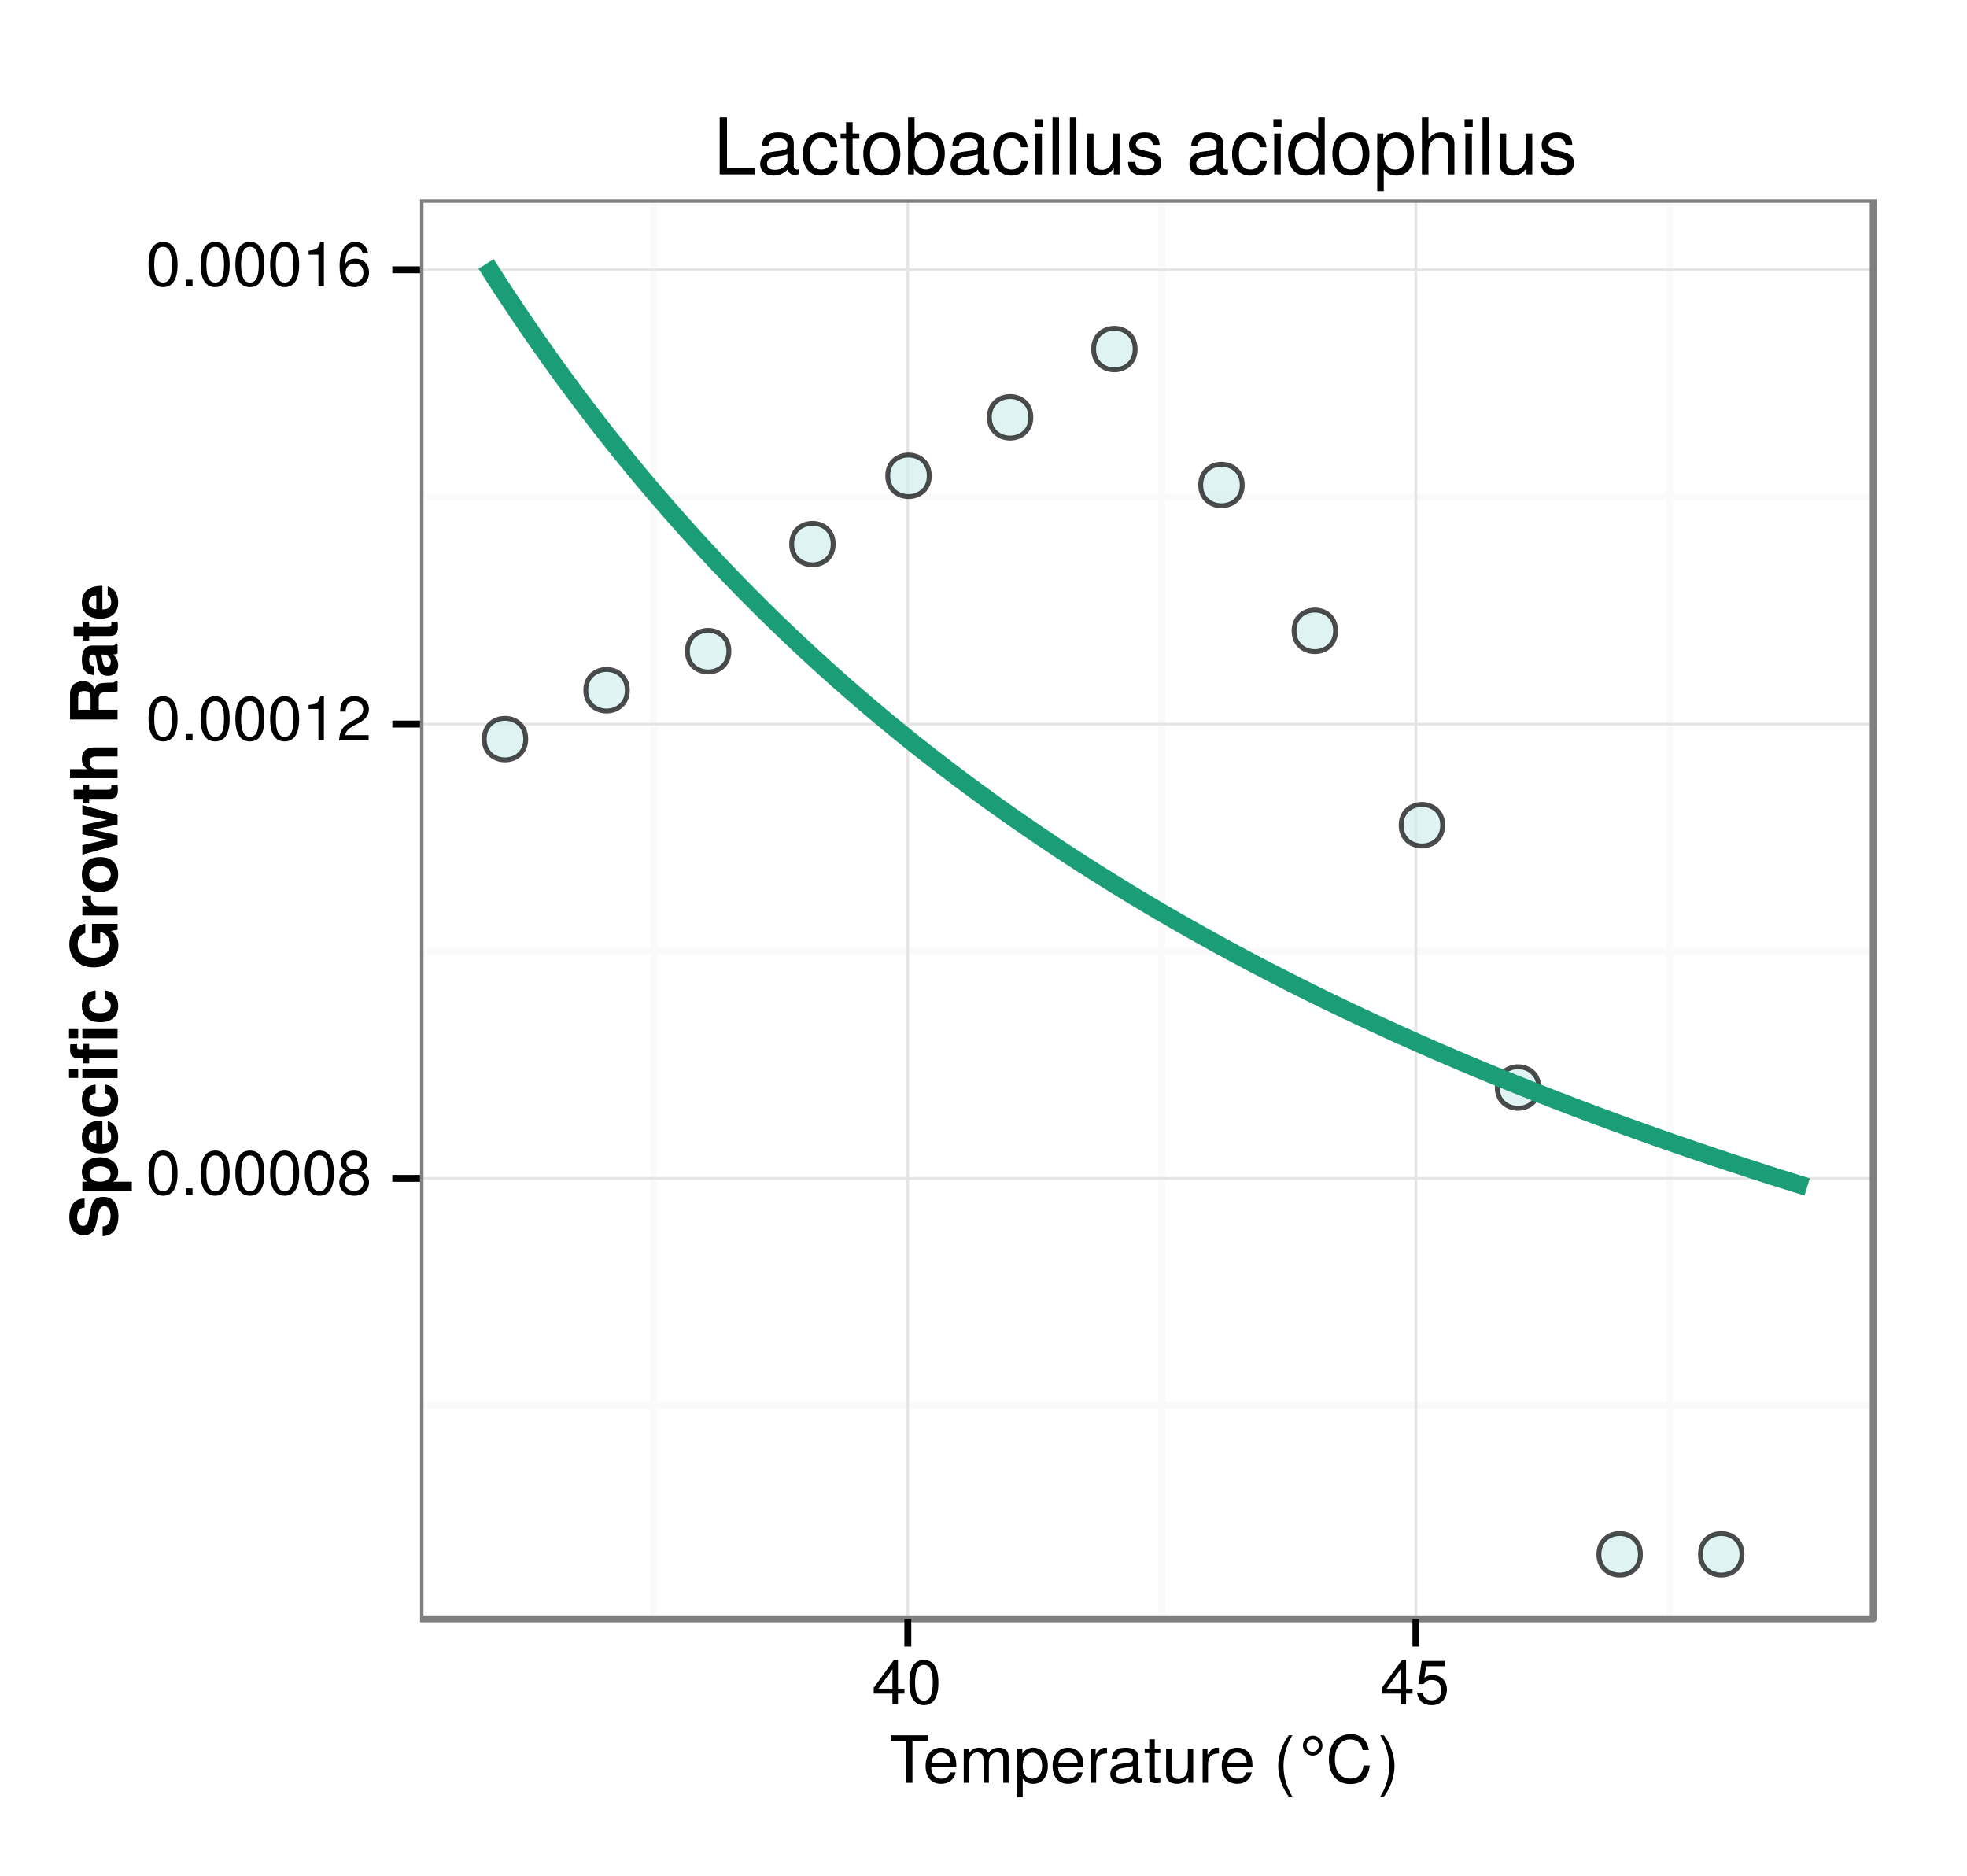 <?xml version="1.0" encoding="UTF-8"?>
<svg xmlns="http://www.w3.org/2000/svg" xmlns:xlink="http://www.w3.org/1999/xlink" width="302pt" height="288pt" viewBox="0 0 302 288" version="1.1">
<defs>
<g>
<symbol overflow="visible" id="glyph0-0">
<path style="stroke:none;" d=""/>
</symbol>
<symbol overflow="visible" id="glyph0-1">
<path style="stroke:none;" d="M 4.859 -3.266 C 4.859 -5.625 4.109 -6.797 2.641 -6.797 C 1.172 -6.797 0.406 -5.609 0.406 -3.328 C 0.406 -1.031 1.188 0.141 2.641 0.141 C 4.078 0.141 4.859 -1.031 4.859 -3.266 Z M 4 -3.344 C 4 -1.422 3.562 -0.562 2.625 -0.562 C 1.734 -0.562 1.281 -1.453 1.281 -3.312 C 1.281 -5.188 1.734 -6.047 2.641 -6.047 C 3.547 -6.047 4 -5.172 4 -3.344 Z M 4 -3.344 "/>
</symbol>
<symbol overflow="visible" id="glyph0-2">
<path style="stroke:none;" d="M 1.828 0 L 1.828 -1 L 0.828 -1 L 0.828 0 Z M 1.828 0 "/>
</symbol>
<symbol overflow="visible" id="glyph0-3">
<path style="stroke:none;" d="M 4.922 -1.922 C 4.922 -2.672 4.531 -3.203 3.75 -3.578 C 4.453 -4 4.688 -4.344 4.688 -4.984 C 4.688 -6.047 3.844 -6.797 2.641 -6.797 C 1.438 -6.797 0.594 -6.047 0.594 -4.984 C 0.594 -4.359 0.828 -4.016 1.516 -3.578 C 0.734 -3.203 0.359 -2.672 0.359 -1.922 C 0.359 -0.688 1.297 0.141 2.641 0.141 C 3.984 0.141 4.922 -0.688 4.922 -1.922 Z M 3.812 -4.969 C 3.812 -4.344 3.344 -3.922 2.641 -3.922 C 1.922 -3.922 1.453 -4.344 1.453 -4.984 C 1.453 -5.625 1.922 -6.047 2.641 -6.047 C 3.359 -6.047 3.812 -5.625 3.812 -4.969 Z M 4.062 -1.906 C 4.062 -1.109 3.484 -0.609 2.625 -0.609 C 1.797 -0.609 1.219 -1.109 1.219 -1.906 C 1.219 -2.703 1.797 -3.203 2.641 -3.203 C 3.484 -3.203 4.062 -2.703 4.062 -1.906 Z M 4.062 -1.906 "/>
</symbol>
<symbol overflow="visible" id="glyph0-4">
<path style="stroke:none;" d="M 3.328 0 L 3.328 -6.797 L 2.766 -6.797 C 2.469 -5.75 2.281 -5.609 0.984 -5.453 L 0.984 -4.844 L 2.484 -4.844 L 2.484 0 Z M 3.328 0 "/>
</symbol>
<symbol overflow="visible" id="glyph0-5">
<path style="stroke:none;" d="M 4.906 -4.812 C 4.906 -5.953 4.016 -6.797 2.719 -6.797 C 1.328 -6.797 0.531 -6.094 0.484 -4.438 L 1.328 -4.438 C 1.391 -5.578 1.859 -6.062 2.703 -6.062 C 3.469 -6.062 4.031 -5.516 4.031 -4.781 C 4.031 -4.25 3.719 -3.797 3.125 -3.438 L 2.234 -2.938 C 0.812 -2.141 0.406 -1.5 0.328 0 L 4.859 0 L 4.859 -0.828 L 1.281 -0.828 C 1.359 -1.391 1.672 -1.75 2.5 -2.234 L 3.469 -2.75 C 4.406 -3.266 4.906 -3.969 4.906 -4.812 Z M 4.906 -4.812 "/>
</symbol>
<symbol overflow="visible" id="glyph0-6">
<path style="stroke:none;" d="M 4.922 -2.109 C 4.922 -3.375 4.062 -4.234 2.844 -4.234 C 2.172 -4.234 1.641 -3.969 1.281 -3.469 C 1.281 -5.125 1.828 -6.047 2.797 -6.047 C 3.391 -6.047 3.797 -5.672 3.938 -5.031 L 4.781 -5.031 C 4.609 -6.141 3.891 -6.797 2.844 -6.797 C 1.266 -6.797 0.406 -5.469 0.406 -3.094 C 0.406 -0.984 1.141 0.141 2.703 0.141 C 3.984 0.141 4.922 -0.781 4.922 -2.109 Z M 4.062 -2.047 C 4.062 -1.188 3.484 -0.609 2.703 -0.609 C 1.922 -0.609 1.328 -1.219 1.328 -2.094 C 1.328 -2.938 1.906 -3.484 2.734 -3.484 C 3.547 -3.484 4.062 -2.953 4.062 -2.047 Z M 4.062 -2.047 "/>
</symbol>
<symbol overflow="visible" id="glyph0-7">
<path style="stroke:none;" d="M 4.984 -1.625 L 4.984 -2.391 L 3.984 -2.391 L 3.984 -6.797 L 3.359 -6.797 L 0.266 -2.516 L 0.266 -1.625 L 3.141 -1.625 L 3.141 0 L 3.984 0 L 3.984 -1.625 Z M 3.141 -2.391 L 1 -2.391 L 3.141 -5.359 Z M 3.141 -2.391 "/>
</symbol>
<symbol overflow="visible" id="glyph0-8">
<path style="stroke:none;" d="M 4.922 -2.25 C 4.922 -3.594 4.031 -4.484 2.719 -4.484 C 2.25 -4.484 1.859 -4.359 1.469 -4.062 L 1.734 -5.828 L 4.562 -5.828 L 4.562 -6.656 L 1.062 -6.656 L 0.547 -3.094 L 1.328 -3.094 C 1.719 -3.562 2.047 -3.734 2.578 -3.734 C 3.484 -3.734 4.062 -3.141 4.062 -2.141 C 4.062 -1.156 3.484 -0.609 2.578 -0.609 C 1.828 -0.609 1.375 -0.984 1.188 -1.75 L 0.328 -1.75 C 0.609 -0.391 1.375 0.141 2.594 0.141 C 3.969 0.141 4.922 -0.812 4.922 -2.25 Z M 4.922 -2.25 "/>
</symbol>
<symbol overflow="visible" id="glyph1-0">
<path style="stroke:none;" d=""/>
</symbol>
<symbol overflow="visible" id="glyph1-1">
<path style="stroke:none;" d="M 5.938 -6.469 L 5.938 -7.297 L 0.203 -7.297 L 0.203 -6.469 L 2.609 -6.469 L 2.609 0 L 3.547 0 L 3.547 -6.469 Z M 5.938 -6.469 "/>
</symbol>
<symbol overflow="visible" id="glyph1-2">
<path style="stroke:none;" d="M 5.125 -2.375 C 5.125 -3.141 5.062 -3.625 4.922 -4.016 C 4.578 -4.875 3.781 -5.391 2.797 -5.391 C 1.344 -5.391 0.406 -4.312 0.406 -2.594 C 0.406 -0.875 1.312 0.156 2.781 0.156 C 3.984 0.156 4.812 -0.531 5.016 -1.594 L 4.188 -1.594 C 3.953 -0.906 3.484 -0.625 2.812 -0.625 C 1.938 -0.625 1.297 -1.188 1.266 -2.375 Z M 4.234 -3.125 C 4.234 -3.125 4.234 -3.078 4.234 -3.062 L 1.297 -3.062 C 1.359 -3.984 1.953 -4.625 2.797 -4.625 C 3.609 -4.625 4.234 -3.938 4.234 -3.125 Z M 4.234 -3.125 "/>
</symbol>
<symbol overflow="visible" id="glyph1-3">
<path style="stroke:none;" d="M 7.594 0 L 7.594 -3.938 C 7.594 -4.875 7.078 -5.391 6.094 -5.391 C 5.406 -5.391 4.984 -5.188 4.484 -4.594 C 4.188 -5.156 3.766 -5.391 3.078 -5.391 C 2.375 -5.391 1.922 -5.125 1.469 -4.5 L 1.469 -5.234 L 0.703 -5.234 L 0.703 0 L 1.547 0 L 1.547 -3.297 C 1.547 -4.047 2.094 -4.656 2.766 -4.656 C 3.391 -4.656 3.734 -4.281 3.734 -3.609 L 3.734 0 L 4.562 0 L 4.562 -3.297 C 4.562 -4.047 5.125 -4.656 5.812 -4.656 C 6.422 -4.656 6.766 -4.266 6.766 -3.609 L 6.766 0 Z M 7.594 0 "/>
</symbol>
<symbol overflow="visible" id="glyph1-4">
<path style="stroke:none;" d="M 5.234 -2.562 C 5.234 -4.328 4.375 -5.391 2.984 -5.391 C 2.266 -5.391 1.703 -5.062 1.312 -4.453 L 1.312 -5.234 L 0.547 -5.234 L 0.547 2.188 L 1.375 2.188 L 1.375 -0.625 C 1.812 -0.094 2.312 0.156 2.984 0.156 C 4.344 0.156 5.234 -0.906 5.234 -2.562 Z M 4.359 -2.594 C 4.359 -1.406 3.75 -0.625 2.844 -0.625 C 1.953 -0.625 1.375 -1.344 1.375 -2.578 C 1.375 -3.812 1.953 -4.609 2.844 -4.609 C 3.766 -4.609 4.359 -3.844 4.359 -2.594 Z M 4.359 -2.594 "/>
</symbol>
<symbol overflow="visible" id="glyph1-5">
<path style="stroke:none;" d="M 3.203 -4.516 L 3.203 -5.359 C 3.062 -5.375 3 -5.391 2.891 -5.391 C 2.344 -5.391 1.938 -5.062 1.453 -4.297 L 1.453 -5.234 L 0.703 -5.234 L 0.703 0 L 1.531 0 L 1.531 -2.719 C 1.531 -3.906 1.922 -4.484 3.203 -4.516 Z M 3.203 -4.516 "/>
</symbol>
<symbol overflow="visible" id="glyph1-6">
<path style="stroke:none;" d="M 5.344 -0.016 L 5.344 -0.656 C 5.266 -0.625 5.219 -0.625 5.172 -0.625 C 4.875 -0.625 4.719 -0.781 4.719 -1.047 L 4.719 -3.953 C 4.719 -4.891 4.047 -5.391 2.75 -5.391 C 1.484 -5.391 0.703 -4.906 0.656 -3.688 L 1.484 -3.688 C 1.562 -4.328 1.938 -4.625 2.719 -4.625 C 3.469 -4.625 3.891 -4.344 3.891 -3.844 L 3.891 -3.625 C 3.891 -3.266 3.688 -3.125 3.016 -3.047 C 1.844 -2.891 1.656 -2.844 1.344 -2.719 C 0.734 -2.469 0.422 -2 0.422 -1.359 C 0.422 -0.406 1.078 0.156 2.141 0.156 C 2.812 0.156 3.453 -0.125 3.922 -0.625 C 4.016 -0.219 4.375 0.062 4.781 0.062 C 4.953 0.062 5.078 0.047 5.344 -0.016 Z M 3.891 -1.812 C 3.891 -1.062 3.125 -0.578 2.312 -0.578 C 1.672 -0.578 1.297 -0.812 1.297 -1.375 C 1.297 -1.938 1.656 -2.172 2.547 -2.297 C 3.438 -2.422 3.609 -2.453 3.891 -2.594 Z M 3.891 -1.812 "/>
</symbol>
<symbol overflow="visible" id="glyph1-7">
<path style="stroke:none;" d="M 2.547 0 L 2.547 -0.703 C 2.438 -0.672 2.297 -0.656 2.141 -0.656 C 1.781 -0.656 1.688 -0.766 1.688 -1.125 L 1.688 -4.562 L 2.547 -4.562 L 2.547 -5.234 L 1.688 -5.234 L 1.688 -6.688 L 0.844 -6.688 L 0.844 -5.234 L 0.141 -5.234 L 0.141 -4.562 L 0.844 -4.562 L 0.844 -0.766 C 0.844 -0.234 1.203 0.062 1.859 0.062 C 2.062 0.062 2.266 0.047 2.547 0 Z M 2.547 0 "/>
</symbol>
<symbol overflow="visible" id="glyph1-8">
<path style="stroke:none;" d="M 4.812 0 L 4.812 -5.234 L 3.984 -5.234 L 3.984 -2.344 C 3.984 -1.281 3.438 -0.578 2.562 -0.578 C 1.906 -0.578 1.484 -0.984 1.484 -1.609 L 1.484 -5.234 L 0.656 -5.234 L 0.656 -1.281 C 0.656 -0.406 1.297 0.156 2.312 0.156 C 3.094 0.156 3.578 -0.125 4.062 -0.812 L 4.062 0 Z M 4.812 0 "/>
</symbol>
<symbol overflow="visible" id="glyph1-9">
<path style="stroke:none;" d=""/>
</symbol>
<symbol overflow="visible" id="glyph1-10">
<path style="stroke:none;" d="M 2.906 2.125 C 2.031 0.688 1.547 -0.984 1.547 -2.594 C 1.547 -4.188 2.031 -5.875 2.906 -7.297 L 2.359 -7.297 C 1.359 -5.984 0.734 -4.156 0.734 -2.594 C 0.734 -1.016 1.359 0.812 2.359 2.125 Z M 2.906 2.125 "/>
</symbol>
<symbol overflow="visible" id="glyph1-11">
<path style="stroke:none;" d="M 6.766 -2.656 L 5.812 -2.656 C 5.594 -1.281 5.016 -0.641 3.781 -0.641 C 2.328 -0.641 1.406 -1.75 1.406 -3.562 C 1.406 -5.438 2.297 -6.656 3.703 -6.656 C 4.844 -6.656 5.438 -6.141 5.672 -5.031 L 6.625 -5.031 C 6.328 -6.625 5.406 -7.469 3.812 -7.469 C 1.594 -7.469 0.484 -5.688 0.484 -3.562 C 0.484 -1.438 1.625 0.188 3.766 0.188 C 5.547 0.188 6.547 -0.766 6.766 -2.656 Z M 6.766 -2.656 "/>
</symbol>
<symbol overflow="visible" id="glyph1-12">
<path style="stroke:none;" d="M 2.562 -2.578 C 2.562 -4.156 1.938 -5.984 0.938 -7.297 L 0.375 -7.297 C 1.266 -5.859 1.75 -4.188 1.75 -2.578 C 1.75 -0.984 1.266 0.703 0.375 2.125 L 0.938 2.125 C 1.938 0.812 2.562 -1.016 2.562 -2.578 Z M 2.562 -2.578 "/>
</symbol>
<symbol overflow="visible" id="glyph2-0">
<path style="stroke:none;" d=""/>
</symbol>
<symbol overflow="visible" id="glyph2-1">
<path style="stroke:none;" d="M 2.031 -6.859 C 1.188 -6.859 0.5 -6.188 0.5 -5.344 C 0.5 -4.484 1.156 -3.797 2 -3.797 C 2.844 -3.797 3.5 -4.469 3.5 -5.328 C 3.5 -6.188 2.859 -6.859 2.031 -6.859 Z M 2.016 -6.297 C 2.516 -6.297 2.938 -5.859 2.938 -5.328 C 2.938 -4.797 2.516 -4.375 2 -4.375 C 1.484 -4.375 1.062 -4.797 1.062 -5.328 C 1.062 -5.859 1.484 -6.297 2.016 -6.297 Z M 2.016 -6.297 "/>
</symbol>
<symbol overflow="visible" id="glyph3-0">
<path style="stroke:none;" d=""/>
</symbol>
<symbol overflow="visible" id="glyph3-1">
<path style="stroke:none;" d="M -2.188 -6.328 C -3.344 -6.328 -3.875 -5.75 -4.141 -4.406 L -4.359 -3.266 C -4.562 -2.188 -4.781 -1.875 -5.312 -1.875 C -5.859 -1.875 -6.203 -2.375 -6.203 -3.141 C -6.203 -4.094 -5.812 -4.672 -5.062 -4.672 L -5.062 -6.062 C -6.609 -6.062 -7.406 -4.984 -7.406 -3.203 C -7.406 -1.453 -6.594 -0.453 -5.172 -0.453 C -4.031 -0.453 -3.5 -1.016 -3.203 -2.5 L -3.016 -3.516 C -2.812 -4.516 -2.594 -4.891 -2.016 -4.891 C -1.406 -4.891 -1.078 -4.328 -1.078 -3.422 C -1.078 -2.406 -1.516 -1.781 -2.297 -1.781 L -2.297 -0.312 C -0.734 -0.312 0.125 -1.484 0.125 -3.344 C 0.125 -5.219 -0.703 -6.328 -2.188 -6.328 Z M -2.188 -6.328 "/>
</symbol>
<symbol overflow="visible" id="glyph3-2">
<path style="stroke:none;" d="M -2.703 -5.734 C -4.297 -5.734 -5.484 -4.891 -5.484 -3.484 C -5.484 -2.797 -5.203 -2.312 -4.594 -1.984 L -5.406 -1.984 L -5.406 -0.578 L 2.188 -0.578 L 2.188 -1.984 L -0.719 -1.984 C -0.125 -2.312 0.094 -2.797 0.094 -3.484 C 0.094 -4.781 -1.062 -5.734 -2.703 -5.734 Z M -2.688 -4.344 C -1.703 -4.344 -1.078 -3.844 -1.078 -3.156 C -1.078 -2.453 -1.688 -1.984 -2.703 -1.984 C -3.703 -1.984 -4.312 -2.453 -4.312 -3.156 C -4.312 -3.875 -3.703 -4.344 -2.688 -4.344 Z M -2.688 -4.344 "/>
</symbol>
<symbol overflow="visible" id="glyph3-3">
<path style="stroke:none;" d="M -2.5 -5.25 C -4.359 -5.25 -5.484 -4.312 -5.484 -2.719 C -5.484 -1.172 -4.438 -0.219 -2.625 -0.219 C -0.906 -0.219 0.094 -1.156 0.094 -2.688 C 0.094 -3.906 -0.453 -4.875 -1.516 -5.188 L -1.516 -3.812 C -1.125 -3.688 -0.984 -3.25 -0.984 -2.734 C -0.984 -2.078 -1.281 -1.656 -2.328 -1.625 L -2.328 -5.234 Z M -3.266 -3.797 L -3.266 -1.641 C -4.016 -1.734 -4.422 -2.078 -4.422 -2.703 C -4.422 -3.297 -4.031 -3.719 -3.266 -3.797 Z M -3.266 -3.797 "/>
</symbol>
<symbol overflow="visible" id="glyph3-4">
<path style="stroke:none;" d="M -1.875 -5.219 L -1.875 -3.875 C -1.312 -3.703 -1.047 -3.422 -1.047 -2.875 C -1.047 -2.172 -1.609 -1.734 -2.656 -1.734 C -3.656 -1.734 -4.359 -2 -4.359 -2.875 C -4.359 -3.453 -4.094 -3.719 -3.375 -3.875 L -3.375 -5.219 C -4.703 -5.125 -5.484 -4.234 -5.484 -2.891 C -5.484 -1.281 -4.5 -0.344 -2.656 -0.344 C -0.875 -0.344 0.094 -1.266 0.094 -2.875 C 0.094 -4.188 -0.719 -5.094 -1.875 -5.219 Z M -1.875 -5.219 "/>
</symbol>
<symbol overflow="visible" id="glyph3-5">
<path style="stroke:none;" d="M 0 -2.062 L -5.406 -2.062 L -5.406 -0.672 L 0 -0.672 Z M -6.047 -2.094 L -7.453 -2.094 L -7.453 -0.688 L -6.047 -0.688 Z M -6.047 -2.094 "/>
</symbol>
<symbol overflow="visible" id="glyph3-6">
<path style="stroke:none;" d="M -4.359 -3.125 L -5.297 -3.125 L -5.297 -2.297 L -5.812 -2.297 C -6.094 -2.297 -6.234 -2.422 -6.234 -2.688 C -6.234 -2.797 -6.234 -2.953 -6.203 -3.078 L -7.266 -3.078 C -7.281 -2.812 -7.297 -2.469 -7.297 -2.281 C -7.297 -1.344 -6.844 -0.906 -5.938 -0.906 L -5.297 -0.906 L -5.297 -0.141 L -4.359 -0.141 L -4.359 -0.906 L 0 -0.906 L 0 -2.297 L -4.359 -2.297 Z M 0 -5.406 L -5.406 -5.406 L -5.406 -4 L 0 -4 Z M -6.047 -5.406 L -7.453 -5.406 L -7.453 -4 L -6.047 -4 Z M -6.047 -5.406 "/>
</symbol>
<symbol overflow="visible" id="glyph3-7">
<path style="stroke:none;" d=""/>
</symbol>
<symbol overflow="visible" id="glyph3-8">
<path style="stroke:none;" d="M 0 -7.109 L -3.922 -7.109 L -3.922 -4.188 L -2.672 -4.188 L -2.672 -5.844 C -1.766 -5.75 -1.156 -4.891 -1.156 -4 C -1.156 -2.797 -2.172 -1.922 -3.672 -1.922 C -5.234 -1.922 -6.125 -2.688 -6.125 -3.953 C -6.125 -4.781 -5.812 -5.406 -4.953 -5.703 L -4.953 -7.109 C -6.453 -6.938 -7.406 -5.703 -7.406 -3.953 C -7.406 -1.844 -5.922 -0.422 -3.656 -0.422 C -1.438 -0.422 0.125 -1.859 0.125 -3.828 C 0.125 -4.812 -0.234 -5.469 -1 -6.031 L 0 -6.203 Z M 0 -7.109 "/>
</symbol>
<symbol overflow="visible" id="glyph3-9">
<path style="stroke:none;" d="M -4.062 -3.703 L -5.484 -3.703 C -5.484 -3.625 -5.484 -3.562 -5.484 -3.531 C -5.484 -2.891 -5.062 -2.328 -4.344 -2.031 L -5.406 -2.031 L -5.406 -0.625 L 0 -0.625 L 0 -2.031 L -2.875 -2.031 C -3.688 -2.031 -4.094 -2.438 -4.094 -3.266 C -4.094 -3.406 -4.094 -3.516 -4.062 -3.703 Z M -4.062 -3.703 "/>
</symbol>
<symbol overflow="visible" id="glyph3-10">
<path style="stroke:none;" d="M -2.656 -5.688 C -4.484 -5.688 -5.484 -4.703 -5.484 -3.016 C -5.484 -1.359 -4.469 -0.344 -2.703 -0.344 C -0.922 -0.344 0.094 -1.359 0.094 -3.016 C 0.094 -4.656 -0.938 -5.688 -2.656 -5.688 Z M -2.688 -4.297 C -1.672 -4.297 -1.047 -3.766 -1.047 -3.016 C -1.047 -2.266 -1.672 -1.75 -2.703 -1.75 C -3.734 -1.75 -4.359 -2.266 -4.359 -3.016 C -4.359 -3.797 -3.734 -4.297 -2.688 -4.297 Z M -2.688 -4.297 "/>
</symbol>
<symbol overflow="visible" id="glyph3-11">
<path style="stroke:none;" d="M -5.406 -7.656 L -5.406 -6.203 L -1.625 -5.391 L -5.406 -4.578 L -5.406 -3.188 L -1.625 -2.359 L -5.406 -1.5 L -5.406 -0.047 L 0 -1.562 L 0 -3.016 L -3.812 -3.875 L 0 -4.688 L 0 -6.125 Z M -5.406 -7.656 "/>
</symbol>
<symbol overflow="visible" id="glyph3-12">
<path style="stroke:none;" d="M 0 -3.016 L -0.984 -3.016 C -0.953 -2.875 -0.953 -2.797 -0.953 -2.688 C -0.953 -2.312 -1.062 -2.234 -1.547 -2.234 L -4.359 -2.234 L -4.359 -3.016 L -5.297 -3.016 L -5.297 -2.234 L -6.734 -2.234 L -6.734 -0.828 L -5.297 -0.828 L -5.297 -0.141 L -4.359 -0.141 L -4.359 -0.828 L -1.156 -0.828 C -0.312 -0.828 0.047 -1.281 0.047 -2.203 C 0.047 -2.516 0.016 -2.766 0 -3.016 Z M 0 -3.016 "/>
</symbol>
<symbol overflow="visible" id="glyph3-13">
<path style="stroke:none;" d="M 0 -5.406 L -3.625 -5.406 C -4.875 -5.406 -5.484 -4.672 -5.484 -3.656 C -5.484 -2.953 -5.203 -2.453 -4.625 -2.062 L -7.297 -2.062 L -7.297 -0.672 L 0 -0.672 L 0 -2.062 L -3.234 -2.062 C -3.859 -2.062 -4.297 -2.516 -4.297 -3.156 C -4.297 -3.656 -4.031 -4.016 -3.297 -4.016 L 0 -4.016 Z M 0 -5.406 "/>
</symbol>
<symbol overflow="visible" id="glyph3-14">
<path style="stroke:none;" d="M 0 -6.766 L -0.266 -6.766 C -0.406 -6.547 -0.547 -6.453 -0.875 -6.453 C -3.016 -6.406 -3.125 -6.375 -3.516 -5.438 C -3.844 -6.266 -4.438 -6.672 -5.312 -6.672 C -6.453 -6.672 -7.297 -6 -7.297 -4.703 L -7.297 -0.797 L 0 -0.797 L 0 -2.297 L -2.891 -2.297 L -2.891 -4.016 C -2.891 -4.672 -2.625 -4.953 -2.016 -4.953 L -1.25 -4.938 C -0.562 -4.938 -0.344 -4.969 0 -5.156 Z M -5.109 -5.172 C -4.453 -5.172 -4.141 -4.953 -4.141 -4.109 L -4.141 -2.297 L -6.047 -2.297 L -6.047 -4.109 C -6.047 -4.938 -5.734 -5.172 -5.109 -5.172 Z M -5.109 -5.172 "/>
</symbol>
<symbol overflow="visible" id="glyph3-15">
<path style="stroke:none;" d="M 0 -5.234 L -0.172 -5.234 C -0.406 -4.984 -0.547 -4.922 -0.828 -4.922 L -3.828 -4.922 C -4.938 -4.922 -5.484 -4.172 -5.484 -2.703 C -5.484 -1.25 -4.875 -0.484 -3.625 -0.406 L -3.625 -1.75 C -4.188 -1.812 -4.359 -2.047 -4.359 -2.734 C -4.359 -3.281 -4.188 -3.547 -3.812 -3.547 C -3.25 -3.547 -3.312 -3.125 -3.188 -2.438 L -3.094 -1.875 C -2.906 -0.797 -2.438 -0.281 -1.453 -0.281 C -0.406 -0.281 0.094 -1.016 0.094 -1.922 C 0.094 -2.516 -0.172 -3.062 -0.688 -3.562 C -0.406 -3.562 -0.156 -3.594 0 -3.719 Z M -2.312 -3.547 C -1.5 -3.547 -1.047 -3.156 -1.047 -2.438 C -1.047 -1.969 -1.219 -1.688 -1.625 -1.688 C -2.031 -1.688 -2.188 -1.906 -2.297 -2.484 L -2.375 -2.953 C -2.453 -3.328 -2.469 -3.391 -2.547 -3.547 Z M -2.312 -3.547 "/>
</symbol>
<symbol overflow="visible" id="glyph4-0">
<path style="stroke:none;" d=""/>
</symbol>
<symbol overflow="visible" id="glyph4-1">
<path style="stroke:none;" d="M 6.391 0 L 6.391 -0.984 L 2.078 -0.984 L 2.078 -8.75 L 0.953 -8.75 L 0.953 0 Z M 6.391 0 "/>
</symbol>
<symbol overflow="visible" id="glyph4-2">
<path style="stroke:none;" d="M 6.422 -0.031 L 6.422 -0.781 C 6.312 -0.75 6.266 -0.75 6.203 -0.75 C 5.859 -0.75 5.656 -0.938 5.656 -1.25 L 5.656 -4.75 C 5.656 -5.875 4.844 -6.469 3.297 -6.469 C 1.781 -6.469 0.844 -5.875 0.781 -4.422 L 1.781 -4.422 C 1.875 -5.203 2.328 -5.547 3.266 -5.547 C 4.156 -5.547 4.672 -5.203 4.672 -4.609 L 4.672 -4.344 C 4.672 -3.922 4.422 -3.75 3.625 -3.641 C 2.203 -3.469 1.984 -3.422 1.609 -3.266 C 0.875 -2.969 0.5 -2.406 0.5 -1.625 C 0.5 -0.484 1.297 0.188 2.562 0.188 C 3.375 0.188 4.156 -0.156 4.703 -0.75 C 4.812 -0.266 5.25 0.078 5.734 0.078 C 5.938 0.078 6.094 0.062 6.422 -0.031 Z M 4.672 -2.172 C 4.672 -1.266 3.75 -0.703 2.781 -0.703 C 2 -0.703 1.547 -0.969 1.547 -1.656 C 1.547 -2.312 1.984 -2.609 3.062 -2.766 C 4.109 -2.906 4.328 -2.953 4.672 -3.109 Z M 4.672 -2.172 "/>
</symbol>
<symbol overflow="visible" id="glyph4-3">
<path style="stroke:none;" d="M 5.719 -2.156 L 4.719 -2.156 C 4.547 -1.156 4.031 -0.75 3.188 -0.75 C 2.078 -0.75 1.422 -1.594 1.422 -3.078 C 1.422 -4.656 2.062 -5.547 3.156 -5.547 C 4 -5.547 4.531 -5.047 4.641 -4.172 L 5.656 -4.172 C 5.531 -5.719 4.578 -6.469 3.172 -6.469 C 1.469 -6.469 0.375 -5.172 0.375 -3.078 C 0.375 -1.062 1.453 0.188 3.156 0.188 C 4.656 0.188 5.609 -0.719 5.719 -2.156 Z M 5.719 -2.156 "/>
</symbol>
<symbol overflow="visible" id="glyph4-4">
<path style="stroke:none;" d="M 3.047 0 L 3.047 -0.844 C 2.922 -0.797 2.766 -0.797 2.562 -0.797 C 2.141 -0.797 2.016 -0.906 2.016 -1.359 L 2.016 -5.469 L 3.047 -5.469 L 3.047 -6.281 L 2.016 -6.281 L 2.016 -8.016 L 1.016 -8.016 L 1.016 -6.281 L 0.172 -6.281 L 0.172 -5.469 L 1.016 -5.469 L 1.016 -0.906 C 1.016 -0.281 1.453 0.078 2.234 0.078 C 2.469 0.078 2.719 0.062 3.047 0 Z M 3.047 0 "/>
</symbol>
<symbol overflow="visible" id="glyph4-5">
<path style="stroke:none;" d="M 6.125 -3.094 C 6.125 -5.266 5.078 -6.469 3.266 -6.469 C 1.5 -6.469 0.438 -5.25 0.438 -3.141 C 0.438 -1.031 1.484 0.188 3.281 0.188 C 5.047 0.188 6.125 -1.031 6.125 -3.094 Z M 5.078 -3.109 C 5.078 -1.625 4.375 -0.75 3.281 -0.75 C 2.156 -0.75 1.469 -1.625 1.469 -3.141 C 1.469 -4.656 2.156 -5.547 3.281 -5.547 C 4.406 -5.547 5.078 -4.672 5.078 -3.109 Z M 5.078 -3.109 "/>
</symbol>
<symbol overflow="visible" id="glyph4-6">
<path style="stroke:none;" d="M 6.281 -3.219 C 6.281 -5.25 5.25 -6.469 3.594 -6.469 C 2.719 -6.469 2.109 -6.141 1.641 -5.438 L 1.641 -8.75 L 0.641 -8.75 L 0.641 0 L 1.547 0 L 1.547 -0.906 C 2.031 -0.172 2.656 0.188 3.547 0.188 C 5.203 0.188 6.281 -1.172 6.281 -3.219 Z M 5.234 -3.156 C 5.234 -1.734 4.484 -0.75 3.391 -0.75 C 2.344 -0.75 1.641 -1.719 1.641 -3.141 C 1.641 -4.625 2.344 -5.578 3.391 -5.531 C 4.516 -5.531 5.234 -4.562 5.234 -3.156 Z M 5.234 -3.156 "/>
</symbol>
<symbol overflow="visible" id="glyph4-7">
<path style="stroke:none;" d="M 1.844 0 L 1.844 -6.281 L 0.844 -6.281 L 0.844 0 Z M 1.969 -7.234 L 1.969 -8.484 L 0.719 -8.484 L 0.719 -7.234 Z M 1.969 -7.234 "/>
</symbol>
<symbol overflow="visible" id="glyph4-8">
<path style="stroke:none;" d="M 1.812 0 L 1.812 -8.75 L 0.812 -8.75 L 0.812 0 Z M 1.812 0 "/>
</symbol>
<symbol overflow="visible" id="glyph4-9">
<path style="stroke:none;" d="M 5.781 0 L 5.781 -6.281 L 4.781 -6.281 L 4.781 -2.812 C 4.781 -1.531 4.109 -0.703 3.078 -0.703 C 2.281 -0.703 1.781 -1.172 1.781 -1.938 L 1.781 -6.281 L 0.781 -6.281 L 0.781 -1.531 C 0.781 -0.484 1.562 0.188 2.781 0.188 C 3.703 0.188 4.297 -0.141 4.891 -0.969 L 4.891 0 Z M 5.781 0 "/>
</symbol>
<symbol overflow="visible" id="glyph4-10">
<path style="stroke:none;" d="M 5.516 -1.766 C 5.516 -2.703 4.984 -3.172 3.734 -3.469 L 2.766 -3.703 C 1.953 -3.891 1.609 -4.156 1.609 -4.594 C 1.609 -5.172 2.125 -5.547 2.938 -5.547 C 3.75 -5.547 4.172 -5.203 4.203 -4.531 L 5.25 -4.531 C 5.25 -5.766 4.422 -6.469 2.969 -6.469 C 1.516 -6.469 0.562 -5.719 0.562 -4.547 C 0.562 -3.562 1.062 -3.094 2.562 -2.734 L 3.484 -2.516 C 4.188 -2.344 4.469 -2.141 4.469 -1.688 C 4.469 -1.094 3.875 -0.75 3 -0.75 C 2.094 -0.75 1.594 -0.953 1.469 -1.922 L 0.406 -1.922 C 0.453 -0.469 1.266 0.188 2.922 0.188 C 4.5 0.188 5.516 -0.547 5.516 -1.766 Z M 5.516 -1.766 "/>
</symbol>
<symbol overflow="visible" id="glyph4-11">
<path style="stroke:none;" d=""/>
</symbol>
<symbol overflow="visible" id="glyph4-12">
<path style="stroke:none;" d="M 5.938 0 L 5.938 -8.75 L 4.938 -8.75 L 4.938 -5.5 C 4.531 -6.125 3.859 -6.469 3.016 -6.469 C 1.375 -6.469 0.312 -5.203 0.312 -3.203 C 0.312 -1.078 1.359 0.188 3.047 0.188 C 3.906 0.188 4.516 -0.141 5.047 -0.922 L 5.047 0 Z M 4.938 -3.125 C 4.938 -1.672 4.25 -0.75 3.188 -0.75 C 2.094 -0.75 1.359 -1.688 1.359 -3.141 C 1.359 -4.609 2.094 -5.531 3.188 -5.531 C 4.266 -5.531 4.938 -4.578 4.938 -3.125 Z M 4.938 -3.125 "/>
</symbol>
<symbol overflow="visible" id="glyph4-13">
<path style="stroke:none;" d="M 6.281 -3.078 C 6.281 -5.203 5.25 -6.469 3.578 -6.469 C 2.719 -6.469 2.047 -6.078 1.578 -5.344 L 1.578 -6.281 L 0.656 -6.281 L 0.656 2.609 L 1.656 2.609 L 1.656 -0.75 C 2.188 -0.109 2.766 0.188 3.594 0.188 C 5.203 0.188 6.281 -1.078 6.281 -3.078 Z M 5.234 -3.109 C 5.234 -1.688 4.5 -0.75 3.406 -0.75 C 2.359 -0.75 1.656 -1.625 1.656 -3.094 C 1.656 -4.578 2.359 -5.531 3.406 -5.531 C 4.516 -5.531 5.234 -4.609 5.234 -3.109 Z M 5.234 -3.109 "/>
</symbol>
<symbol overflow="visible" id="glyph4-14">
<path style="stroke:none;" d="M 5.828 0 L 5.828 -4.75 C 5.828 -5.812 5.078 -6.469 3.859 -6.469 C 2.969 -6.469 2.422 -6.188 1.844 -5.422 L 1.844 -8.75 L 0.844 -8.75 L 0.844 0 L 1.844 0 L 1.844 -3.469 C 1.844 -4.75 2.516 -5.594 3.547 -5.594 C 4.25 -5.594 4.844 -5.188 4.844 -4.359 L 4.844 0 Z M 5.828 0 "/>
</symbol>
</g>
<clipPath id="clip1">
  <path d="M 64.488 30.602 L 288 30.602 L 288 249 L 64.488 249 Z M 64.488 30.602 "/>
</clipPath>
<clipPath id="clip2">
  <path d="M 64.488 215 L 288.602 215 L 288.602 217 L 64.488 217 Z M 64.488 215 "/>
</clipPath>
<clipPath id="clip3">
  <path d="M 64.488 145 L 288.602 145 L 288.602 147 L 64.488 147 Z M 64.488 145 "/>
</clipPath>
<clipPath id="clip4">
  <path d="M 64.488 75 L 288.602 75 L 288.602 77 L 64.488 77 Z M 64.488 75 "/>
</clipPath>
<clipPath id="clip5">
  <path d="M 99 30.602 L 101 30.602 L 101 249.516 L 99 249.516 Z M 99 30.602 "/>
</clipPath>
<clipPath id="clip6">
  <path d="M 177 30.602 L 179 30.602 L 179 249.516 L 177 249.516 Z M 177 30.602 "/>
</clipPath>
<clipPath id="clip7">
  <path d="M 255 30.602 L 257 30.602 L 257 249.516 L 255 249.516 Z M 255 30.602 "/>
</clipPath>
<clipPath id="clip8">
  <path d="M 64.488 180 L 288 180 L 288 182 L 64.488 182 Z M 64.488 180 "/>
</clipPath>
<clipPath id="clip9">
  <path d="M 64.488 110 L 288 110 L 288 112 L 64.488 112 Z M 64.488 110 "/>
</clipPath>
<clipPath id="clip10">
  <path d="M 64.488 41 L 288 41 L 288 42 L 64.488 42 Z M 64.488 41 "/>
</clipPath>
<clipPath id="clip11">
  <path d="M 139 30.602 L 140 30.602 L 140 249 L 139 249 Z M 139 30.602 "/>
</clipPath>
<clipPath id="clip12">
  <path d="M 217 30.602 L 218 30.602 L 218 249 L 217 249 Z M 217 30.602 "/>
</clipPath>
<clipPath id="clip13">
  <path d="M 64.488 30.602 L 288.602 30.602 L 288.602 249.516 L 64.488 249.516 Z M 64.488 30.602 "/>
</clipPath>
</defs>
<g id="surface6811">
<rect x="0" y="0" width="302" height="288" style="fill:rgb(100%,100%,100%);fill-opacity:1;stroke:none;"/>
<rect x="0" y="0" width="302" height="288" style="fill:rgb(100%,100%,100%);fill-opacity:1;stroke:none;"/>
<path style="fill:none;stroke-width:1.063;stroke-linecap:round;stroke-linejoin:round;stroke:rgb(100%,100%,100%);stroke-opacity:1;stroke-miterlimit:10;" d="M 0 288 L 302 288 L 302 0 L 0 0 Z M 0 288 "/>
<g clip-path="url(#clip1)" clip-rule="nonzero">
<path style=" stroke:none;fill-rule:nonzero;fill:rgb(100%,100%,100%);fill-opacity:1;" d="M 64.488 248.512 L 287.602 248.512 L 287.602 30.598 L 64.488 30.598 Z M 64.488 248.512 "/>
</g>
<g clip-path="url(#clip2)" clip-rule="nonzero">
<path style="fill:none;stroke-width:1.063;stroke-linecap:butt;stroke-linejoin:round;stroke:rgb(98.039%,98.039%,98.039%);stroke-opacity:1;stroke-miterlimit:10;" d="M 64.488 215.77 L 287.602 215.77 "/>
</g>
<g clip-path="url(#clip3)" clip-rule="nonzero">
<path style="fill:none;stroke-width:1.063;stroke-linecap:butt;stroke-linejoin:round;stroke:rgb(98.039%,98.039%,98.039%);stroke-opacity:1;stroke-miterlimit:10;" d="M 64.488 146.027 L 287.602 146.027 "/>
</g>
<g clip-path="url(#clip4)" clip-rule="nonzero">
<path style="fill:none;stroke-width:1.063;stroke-linecap:butt;stroke-linejoin:round;stroke:rgb(98.039%,98.039%,98.039%);stroke-opacity:1;stroke-miterlimit:10;" d="M 64.488 76.285 L 287.602 76.285 "/>
</g>
<g clip-path="url(#clip5)" clip-rule="nonzero">
<path style="fill:none;stroke-width:1.063;stroke-linecap:butt;stroke-linejoin:round;stroke:rgb(98.039%,98.039%,98.039%);stroke-opacity:1;stroke-miterlimit:10;" d="M 100.371 248.512 L 100.371 30.602 "/>
</g>
<g clip-path="url(#clip6)" clip-rule="nonzero">
<path style="fill:none;stroke-width:1.063;stroke-linecap:butt;stroke-linejoin:round;stroke:rgb(98.039%,98.039%,98.039%);stroke-opacity:1;stroke-miterlimit:10;" d="M 178.383 248.512 L 178.383 30.602 "/>
</g>
<g clip-path="url(#clip7)" clip-rule="nonzero">
<path style="fill:none;stroke-width:1.063;stroke-linecap:butt;stroke-linejoin:round;stroke:rgb(98.039%,98.039%,98.039%);stroke-opacity:1;stroke-miterlimit:10;" d="M 256.395 248.512 L 256.395 30.602 "/>
</g>
<g clip-path="url(#clip8)" clip-rule="nonzero">
<path style="fill:none;stroke-width:0.425;stroke-linecap:butt;stroke-linejoin:round;stroke:rgb(89.804%,89.804%,89.804%);stroke-opacity:1;stroke-miterlimit:10;" d="M 64.488 180.898 L 287.602 180.898 "/>
</g>
<g clip-path="url(#clip9)" clip-rule="nonzero">
<path style="fill:none;stroke-width:0.425;stroke-linecap:butt;stroke-linejoin:round;stroke:rgb(89.804%,89.804%,89.804%);stroke-opacity:1;stroke-miterlimit:10;" d="M 64.488 111.156 L 287.602 111.156 "/>
</g>
<g clip-path="url(#clip10)" clip-rule="nonzero">
<path style="fill:none;stroke-width:0.425;stroke-linecap:butt;stroke-linejoin:round;stroke:rgb(89.804%,89.804%,89.804%);stroke-opacity:1;stroke-miterlimit:10;" d="M 64.488 41.414 L 287.602 41.414 "/>
</g>
<g clip-path="url(#clip11)" clip-rule="nonzero">
<path style="fill:none;stroke-width:0.425;stroke-linecap:butt;stroke-linejoin:round;stroke:rgb(89.804%,89.804%,89.804%);stroke-opacity:1;stroke-miterlimit:10;" d="M 139.379 248.512 L 139.379 30.602 "/>
</g>
<g clip-path="url(#clip12)" clip-rule="nonzero">
<path style="fill:none;stroke-width:0.425;stroke-linecap:butt;stroke-linejoin:round;stroke:rgb(89.804%,89.804%,89.804%);stroke-opacity:1;stroke-miterlimit:10;" d="M 217.391 248.512 L 217.391 30.602 "/>
</g>
<path style="fill-rule:nonzero;fill:rgb(81.961%,93.333%,93.333%);fill-opacity:0.702;stroke-width:0.75;stroke-linecap:round;stroke-linejoin:round;stroke:rgb(0%,0%,0%);stroke-opacity:0.702;stroke-miterlimit:10;" d="M 80.719 113.457 C 80.719 117.711 74.344 117.711 74.344 113.457 C 74.344 109.207 80.719 109.207 80.719 113.457 "/>
<path style="fill-rule:nonzero;fill:rgb(81.961%,93.333%,93.333%);fill-opacity:0.702;stroke-width:0.75;stroke-linecap:round;stroke-linejoin:round;stroke:rgb(0%,0%,0%);stroke-opacity:0.702;stroke-miterlimit:10;" d="M 96.316 105.961 C 96.316 110.215 89.938 110.215 89.938 105.961 C 89.938 101.711 96.316 101.711 96.316 105.961 "/>
<path style="fill-rule:nonzero;fill:rgb(81.961%,93.333%,93.333%);fill-opacity:0.702;stroke-width:0.75;stroke-linecap:round;stroke-linejoin:round;stroke:rgb(0%,0%,0%);stroke-opacity:0.702;stroke-miterlimit:10;" d="M 111.91 99.965 C 111.91 104.215 105.531 104.215 105.531 99.965 C 105.531 95.711 111.91 95.711 111.91 99.965 "/>
<path style="fill-rule:nonzero;fill:rgb(81.961%,93.333%,93.333%);fill-opacity:0.702;stroke-width:0.75;stroke-linecap:round;stroke-linejoin:round;stroke:rgb(0%,0%,0%);stroke-opacity:0.702;stroke-miterlimit:10;" d="M 127.926 83.523 C 127.926 87.773 121.547 87.773 121.547 83.523 C 121.547 79.27 127.926 79.27 127.926 83.523 "/>
<path style="fill-rule:nonzero;fill:rgb(81.961%,93.333%,93.333%);fill-opacity:0.702;stroke-width:0.75;stroke-linecap:round;stroke-linejoin:round;stroke:rgb(0%,0%,0%);stroke-opacity:0.702;stroke-miterlimit:10;" d="M 142.676 73.043 C 142.676 77.297 136.297 77.297 136.297 73.043 C 136.297 68.793 142.676 68.793 142.676 73.043 "/>
<path style="fill-rule:nonzero;fill:rgb(81.961%,93.333%,93.333%);fill-opacity:0.702;stroke-width:0.75;stroke-linecap:round;stroke-linejoin:round;stroke:rgb(0%,0%,0%);stroke-opacity:0.702;stroke-miterlimit:10;" d="M 158.27 64.062 C 158.27 68.316 151.895 68.316 151.895 64.062 C 151.895 59.812 158.27 59.812 158.27 64.062 "/>
<path style="fill-rule:nonzero;fill:rgb(81.961%,93.333%,93.333%);fill-opacity:0.702;stroke-width:0.75;stroke-linecap:round;stroke-linejoin:round;stroke:rgb(0%,0%,0%);stroke-opacity:0.702;stroke-miterlimit:10;" d="M 174.285 53.586 C 174.285 57.836 167.906 57.836 167.906 53.586 C 167.906 49.332 174.285 49.332 174.285 53.586 "/>
<path style="fill-rule:nonzero;fill:rgb(81.961%,93.333%,93.333%);fill-opacity:0.702;stroke-width:0.75;stroke-linecap:round;stroke-linejoin:round;stroke:rgb(0%,0%,0%);stroke-opacity:0.702;stroke-miterlimit:10;" d="M 190.727 74.457 C 190.727 78.707 184.348 78.707 184.348 74.457 C 184.348 70.203 190.727 70.203 190.727 74.457 "/>
<path style="fill-rule:nonzero;fill:rgb(81.961%,93.333%,93.333%);fill-opacity:0.702;stroke-width:0.75;stroke-linecap:round;stroke-linejoin:round;stroke:rgb(0%,0%,0%);stroke-opacity:0.702;stroke-miterlimit:10;" d="M 205.059 96.844 C 205.059 101.094 198.684 101.094 198.684 96.844 C 198.684 92.59 205.059 92.59 205.059 96.844 "/>
<path style="fill-rule:nonzero;fill:rgb(81.961%,93.333%,93.333%);fill-opacity:0.702;stroke-width:0.75;stroke-linecap:round;stroke-linejoin:round;stroke:rgb(0%,0%,0%);stroke-opacity:0.702;stroke-miterlimit:10;" d="M 221.504 126.676 C 221.504 130.926 215.125 130.926 215.125 126.676 C 215.125 122.422 221.504 122.422 221.504 126.676 "/>
<path style="fill-rule:nonzero;fill:rgb(81.961%,93.333%,93.333%);fill-opacity:0.702;stroke-width:0.75;stroke-linecap:round;stroke-linejoin:round;stroke:rgb(0%,0%,0%);stroke-opacity:0.702;stroke-miterlimit:10;" d="M 236.262 166.949 C 236.262 171.203 229.883 171.203 229.883 166.949 C 229.883 162.699 236.262 162.699 236.262 166.949 "/>
<path style="fill-rule:nonzero;fill:rgb(81.961%,93.333%,93.333%);fill-opacity:0.702;stroke-width:0.75;stroke-linecap:round;stroke-linejoin:round;stroke:rgb(0%,0%,0%);stroke-opacity:0.702;stroke-miterlimit:10;" d="M 251.863 238.609 C 251.863 242.859 245.484 242.859 245.484 238.609 C 245.484 234.355 251.863 234.355 251.863 238.609 "/>
<path style="fill-rule:nonzero;fill:rgb(81.961%,93.333%,93.333%);fill-opacity:0.702;stroke-width:0.75;stroke-linecap:round;stroke-linejoin:round;stroke:rgb(0%,0%,0%);stroke-opacity:0.702;stroke-miterlimit:10;" d="M 267.457 238.609 C 267.457 242.859 261.082 242.859 261.082 238.609 C 261.082 234.355 267.457 234.355 267.457 238.609 "/>
<path style="fill:none;stroke-width:2.764;stroke-linecap:butt;stroke-linejoin:round;stroke:rgb(10.588%,61.961%,46.667%);stroke-opacity:1;stroke-miterlimit:1;" d="M 74.629 40.504 L 75.648 42.102 L 76.668 43.68 L 77.688 45.238 L 78.707 46.773 L 79.723 48.293 L 80.742 49.797 L 81.762 51.277 L 82.781 52.742 L 83.801 54.191 L 84.82 55.621 L 85.84 57.035 L 86.859 58.434 L 87.879 59.812 L 88.898 61.18 L 89.918 62.527 L 90.938 63.859 L 91.957 65.18 L 92.973 66.484 L 93.992 67.773 L 95.012 69.047 L 96.031 70.305 L 97.051 71.551 L 98.07 72.785 L 99.09 74.004 L 100.109 75.211 L 101.129 76.402 L 102.148 77.582 L 103.168 78.75 L 104.188 79.902 L 105.207 81.047 L 106.227 82.176 L 107.242 83.297 L 108.262 84.402 L 109.281 85.496 L 110.301 86.582 L 111.32 87.652 L 112.34 88.715 L 113.359 89.766 L 114.379 90.809 L 115.398 91.836 L 116.418 92.855 L 117.438 93.867 L 118.457 94.867 L 119.477 95.855 L 120.496 96.836 L 121.512 97.805 L 122.531 98.766 L 123.551 99.719 L 124.57 100.66 L 125.59 101.594 L 126.609 102.516 L 127.629 103.434 L 128.648 104.34 L 129.668 105.238 L 130.688 106.129 L 131.707 107.008 L 132.727 107.883 L 133.746 108.75 L 134.766 109.605 L 135.781 110.457 L 136.801 111.297 L 137.82 112.133 L 138.84 112.957 L 139.859 113.777 L 140.879 114.59 L 141.898 115.395 L 142.918 116.191 L 143.938 116.98 L 144.957 117.766 L 146.996 119.312 L 148.016 120.074 L 149.035 120.832 L 150.051 121.578 L 151.07 122.324 L 152.09 123.062 L 153.109 123.793 L 154.129 124.516 L 155.148 125.234 L 156.168 125.949 L 158.207 127.355 L 159.227 128.051 L 160.246 128.738 L 161.266 129.422 L 162.285 130.102 L 163.301 130.773 L 165.34 132.102 L 166.359 132.758 L 168.398 134.055 L 169.418 134.695 L 171.457 135.961 L 172.477 136.586 L 173.496 137.207 L 175.535 138.434 L 176.555 139.039 L 177.57 139.641 L 178.59 140.238 L 180.629 141.418 L 181.648 142 L 182.668 142.578 L 183.688 143.152 L 184.707 143.723 L 185.727 144.289 L 186.746 144.852 L 187.766 145.41 L 189.805 146.512 L 190.824 147.055 L 191.84 147.598 L 192.859 148.137 L 194.898 149.199 L 196.938 150.246 L 198.977 151.277 L 199.996 151.789 L 201.016 152.297 L 202.035 152.801 L 203.055 153.301 L 204.074 153.797 L 205.094 154.289 L 206.109 154.777 L 207.129 155.266 L 209.168 156.227 L 210.188 156.703 L 211.207 157.176 L 212.227 157.645 L 214.266 158.574 L 215.285 159.035 L 216.305 159.492 L 217.324 159.945 L 219.363 160.844 L 220.379 161.289 L 221.398 161.73 L 223.438 162.605 L 224.457 163.039 L 226.496 163.898 L 229.555 165.164 L 232.613 166.406 L 233.629 166.812 L 235.668 167.625 L 238.727 168.82 L 241.785 169.992 L 242.805 170.379 L 244.844 171.145 L 245.863 171.523 L 246.883 171.898 L 247.898 172.273 L 249.938 173.016 L 250.957 173.383 L 254.016 174.473 L 255.035 174.832 L 257.074 175.543 L 259.113 176.246 L 260.133 176.594 L 261.152 176.938 L 262.168 177.281 L 263.188 177.625 L 265.227 178.305 L 266.246 178.641 L 269.305 179.637 L 271.344 180.293 L 273.383 180.941 L 274.402 181.262 L 275.422 181.578 L 276.438 181.898 L 277.457 182.215 "/>
<g clip-path="url(#clip13)" clip-rule="nonzero">
<path style="fill:none;stroke-width:1.063;stroke-linecap:round;stroke-linejoin:round;stroke:rgb(49.804%,49.804%,49.804%);stroke-opacity:1;stroke-miterlimit:10;" d="M 64.488 248.512 L 287.602 248.512 L 287.602 30.598 L 64.488 30.598 Z M 64.488 248.512 "/>
</g>
<g style="fill:rgb(0%,0%,0%);fill-opacity:1;">
  <use xlink:href="#glyph0-1" x="22.398" y="183.418"/>
  <use xlink:href="#glyph0-2" x="27.732" y="183.418"/>
  <use xlink:href="#glyph0-1" x="30.399" y="183.418"/>
  <use xlink:href="#glyph0-1" x="35.733" y="183.418"/>
  <use xlink:href="#glyph0-1" x="41.067" y="183.418"/>
  <use xlink:href="#glyph0-1" x="46.401" y="183.418"/>
  <use xlink:href="#glyph0-3" x="51.735" y="183.418"/>
</g>
<g style="fill:rgb(0%,0%,0%);fill-opacity:1;">
  <use xlink:href="#glyph0-1" x="22.398" y="113.676"/>
  <use xlink:href="#glyph0-2" x="27.732" y="113.676"/>
  <use xlink:href="#glyph0-1" x="30.399" y="113.676"/>
  <use xlink:href="#glyph0-1" x="35.733" y="113.676"/>
  <use xlink:href="#glyph0-1" x="41.067" y="113.676"/>
  <use xlink:href="#glyph0-4" x="46.401" y="113.676"/>
  <use xlink:href="#glyph0-5" x="51.735" y="113.676"/>
</g>
<g style="fill:rgb(0%,0%,0%);fill-opacity:1;">
  <use xlink:href="#glyph0-1" x="22.398" y="43.934"/>
  <use xlink:href="#glyph0-2" x="27.732" y="43.934"/>
  <use xlink:href="#glyph0-1" x="30.399" y="43.934"/>
  <use xlink:href="#glyph0-1" x="35.733" y="43.934"/>
  <use xlink:href="#glyph0-1" x="41.067" y="43.934"/>
  <use xlink:href="#glyph0-4" x="46.401" y="43.934"/>
  <use xlink:href="#glyph0-6" x="51.735" y="43.934"/>
</g>
<path style="fill:none;stroke-width:1.063;stroke-linecap:butt;stroke-linejoin:round;stroke:rgb(0%,0%,0%);stroke-opacity:1;stroke-miterlimit:10;" d="M 60.234 180.898 L 64.488 180.898 "/>
<path style="fill:none;stroke-width:1.063;stroke-linecap:butt;stroke-linejoin:round;stroke:rgb(0%,0%,0%);stroke-opacity:1;stroke-miterlimit:10;" d="M 60.234 111.156 L 64.488 111.156 "/>
<path style="fill:none;stroke-width:1.063;stroke-linecap:butt;stroke-linejoin:round;stroke:rgb(0%,0%,0%);stroke-opacity:1;stroke-miterlimit:10;" d="M 60.234 41.414 L 64.488 41.414 "/>
<path style="fill:none;stroke-width:1.063;stroke-linecap:butt;stroke-linejoin:round;stroke:rgb(0%,0%,0%);stroke-opacity:1;stroke-miterlimit:10;" d="M 139.379 252.766 L 139.379 248.512 "/>
<path style="fill:none;stroke-width:1.063;stroke-linecap:butt;stroke-linejoin:round;stroke:rgb(0%,0%,0%);stroke-opacity:1;stroke-miterlimit:10;" d="M 217.391 252.766 L 217.391 248.512 "/>
<g style="fill:rgb(0%,0%,0%);fill-opacity:1;">
  <use xlink:href="#glyph0-7" x="133.879" y="261.621"/>
  <use xlink:href="#glyph0-1" x="139.213" y="261.621"/>
</g>
<g style="fill:rgb(0%,0%,0%);fill-opacity:1;">
  <use xlink:href="#glyph0-7" x="211.891" y="261.621"/>
  <use xlink:href="#glyph0-8" x="217.225" y="261.621"/>
</g>
<g style="fill:rgb(0%,0%,0%);fill-opacity:1;">
  <use xlink:href="#glyph1-1" x="136.543" y="273.68"/>
  <use xlink:href="#glyph1-2" x="141.704" y="273.68"/>
  <use xlink:href="#glyph1-3" x="147.264" y="273.68"/>
  <use xlink:href="#glyph1-4" x="155.644" y="273.68"/>
  <use xlink:href="#glyph1-2" x="161.203" y="273.68"/>
  <use xlink:href="#glyph1-5" x="166.763" y="273.68"/>
  <use xlink:href="#glyph1-6" x="170.043" y="273.68"/>
  <use xlink:href="#glyph1-7" x="175.603" y="273.68"/>
  <use xlink:href="#glyph1-8" x="178.383" y="273.68"/>
  <use xlink:href="#glyph1-5" x="183.942" y="273.68"/>
  <use xlink:href="#glyph1-2" x="187.173" y="273.68"/>
  <use xlink:href="#glyph1-9" x="192.732" y="273.68"/>
  <use xlink:href="#glyph1-10" x="195.513" y="273.68"/>
</g>
<g style="fill:rgb(0%,0%,0%);fill-opacity:1;">
  <use xlink:href="#glyph2-1" x="199.543" y="273.299"/>
</g>
<g style="fill:rgb(0%,0%,0%);fill-opacity:1;">
  <use xlink:href="#glyph1-11" x="203.543" y="273.68"/>
</g>
<g style="fill:rgb(0%,0%,0%);fill-opacity:1;">
  <use xlink:href="#glyph1-12" x="211.543" y="273.68"/>
</g>
<g style="fill:rgb(0%,0%,0%);fill-opacity:1;">
  <use xlink:href="#glyph3-1" x="18.051" y="190.059"/>
  <use xlink:href="#glyph3-2" x="18.051" y="183.389"/>
  <use xlink:href="#glyph3-3" x="18.051" y="177.278"/>
  <use xlink:href="#glyph3-4" x="18.051" y="171.719"/>
  <use xlink:href="#glyph3-5" x="18.051" y="166.159"/>
  <use xlink:href="#glyph3-6" x="18.051" y="163.379"/>
  <use xlink:href="#glyph3-4" x="18.051" y="157.269"/>
  <use xlink:href="#glyph3-7" x="18.051" y="151.709"/>
  <use xlink:href="#glyph3-8" x="18.051" y="148.929"/>
  <use xlink:href="#glyph3-9" x="18.051" y="141.148"/>
  <use xlink:href="#glyph3-10" x="18.051" y="137.259"/>
  <use xlink:href="#glyph3-11" x="18.051" y="131.248"/>
  <use xlink:href="#glyph3-12" x="18.051" y="123.468"/>
  <use xlink:href="#glyph3-13" x="18.051" y="120.138"/>
  <use xlink:href="#glyph3-7" x="18.051" y="114.027"/>
  <use xlink:href="#glyph3-14" x="18.051" y="111.247"/>
  <use xlink:href="#glyph3-15" x="18.051" y="104.027"/>
  <use xlink:href="#glyph3-12" x="18.051" y="98.468"/>
  <use xlink:href="#glyph3-3" x="18.051" y="95.188"/>
</g>
<g style="fill:rgb(0%,0%,0%);fill-opacity:1;">
  <use xlink:href="#glyph4-1" x="109.543" y="26.776"/>
  <use xlink:href="#glyph4-2" x="116.215" y="26.776"/>
  <use xlink:href="#glyph4-3" x="122.887" y="26.776"/>
  <use xlink:href="#glyph4-4" x="128.887" y="26.776"/>
  <use xlink:href="#glyph4-5" x="132.104" y="26.776"/>
  <use xlink:href="#glyph4-6" x="138.775" y="26.776"/>
  <use xlink:href="#glyph4-2" x="145.447" y="26.776"/>
  <use xlink:href="#glyph4-3" x="152.119" y="26.776"/>
  <use xlink:href="#glyph4-7" x="158.119" y="26.776"/>
  <use xlink:href="#glyph4-8" x="160.783" y="26.776"/>
  <use xlink:href="#glyph4-8" x="163.447" y="26.776"/>
  <use xlink:href="#glyph4-9" x="166.111" y="26.776"/>
  <use xlink:href="#glyph4-10" x="172.783" y="26.776"/>
  <use xlink:href="#glyph4-11" x="178.783" y="26.776"/>
  <use xlink:href="#glyph4-2" x="182.119" y="26.776"/>
  <use xlink:href="#glyph4-3" x="188.791" y="26.776"/>
  <use xlink:href="#glyph4-7" x="194.791" y="26.776"/>
  <use xlink:href="#glyph4-12" x="197.455" y="26.776"/>
  <use xlink:href="#glyph4-5" x="204.127" y="26.776"/>
  <use xlink:href="#glyph4-13" x="210.799" y="26.776"/>
  <use xlink:href="#glyph4-14" x="217.471" y="26.776"/>
  <use xlink:href="#glyph4-7" x="224.143" y="26.776"/>
  <use xlink:href="#glyph4-8" x="226.807" y="26.776"/>
  <use xlink:href="#glyph4-9" x="229.471" y="26.776"/>
  <use xlink:href="#glyph4-10" x="236.143" y="26.776"/>
</g>
</g>
</svg>
